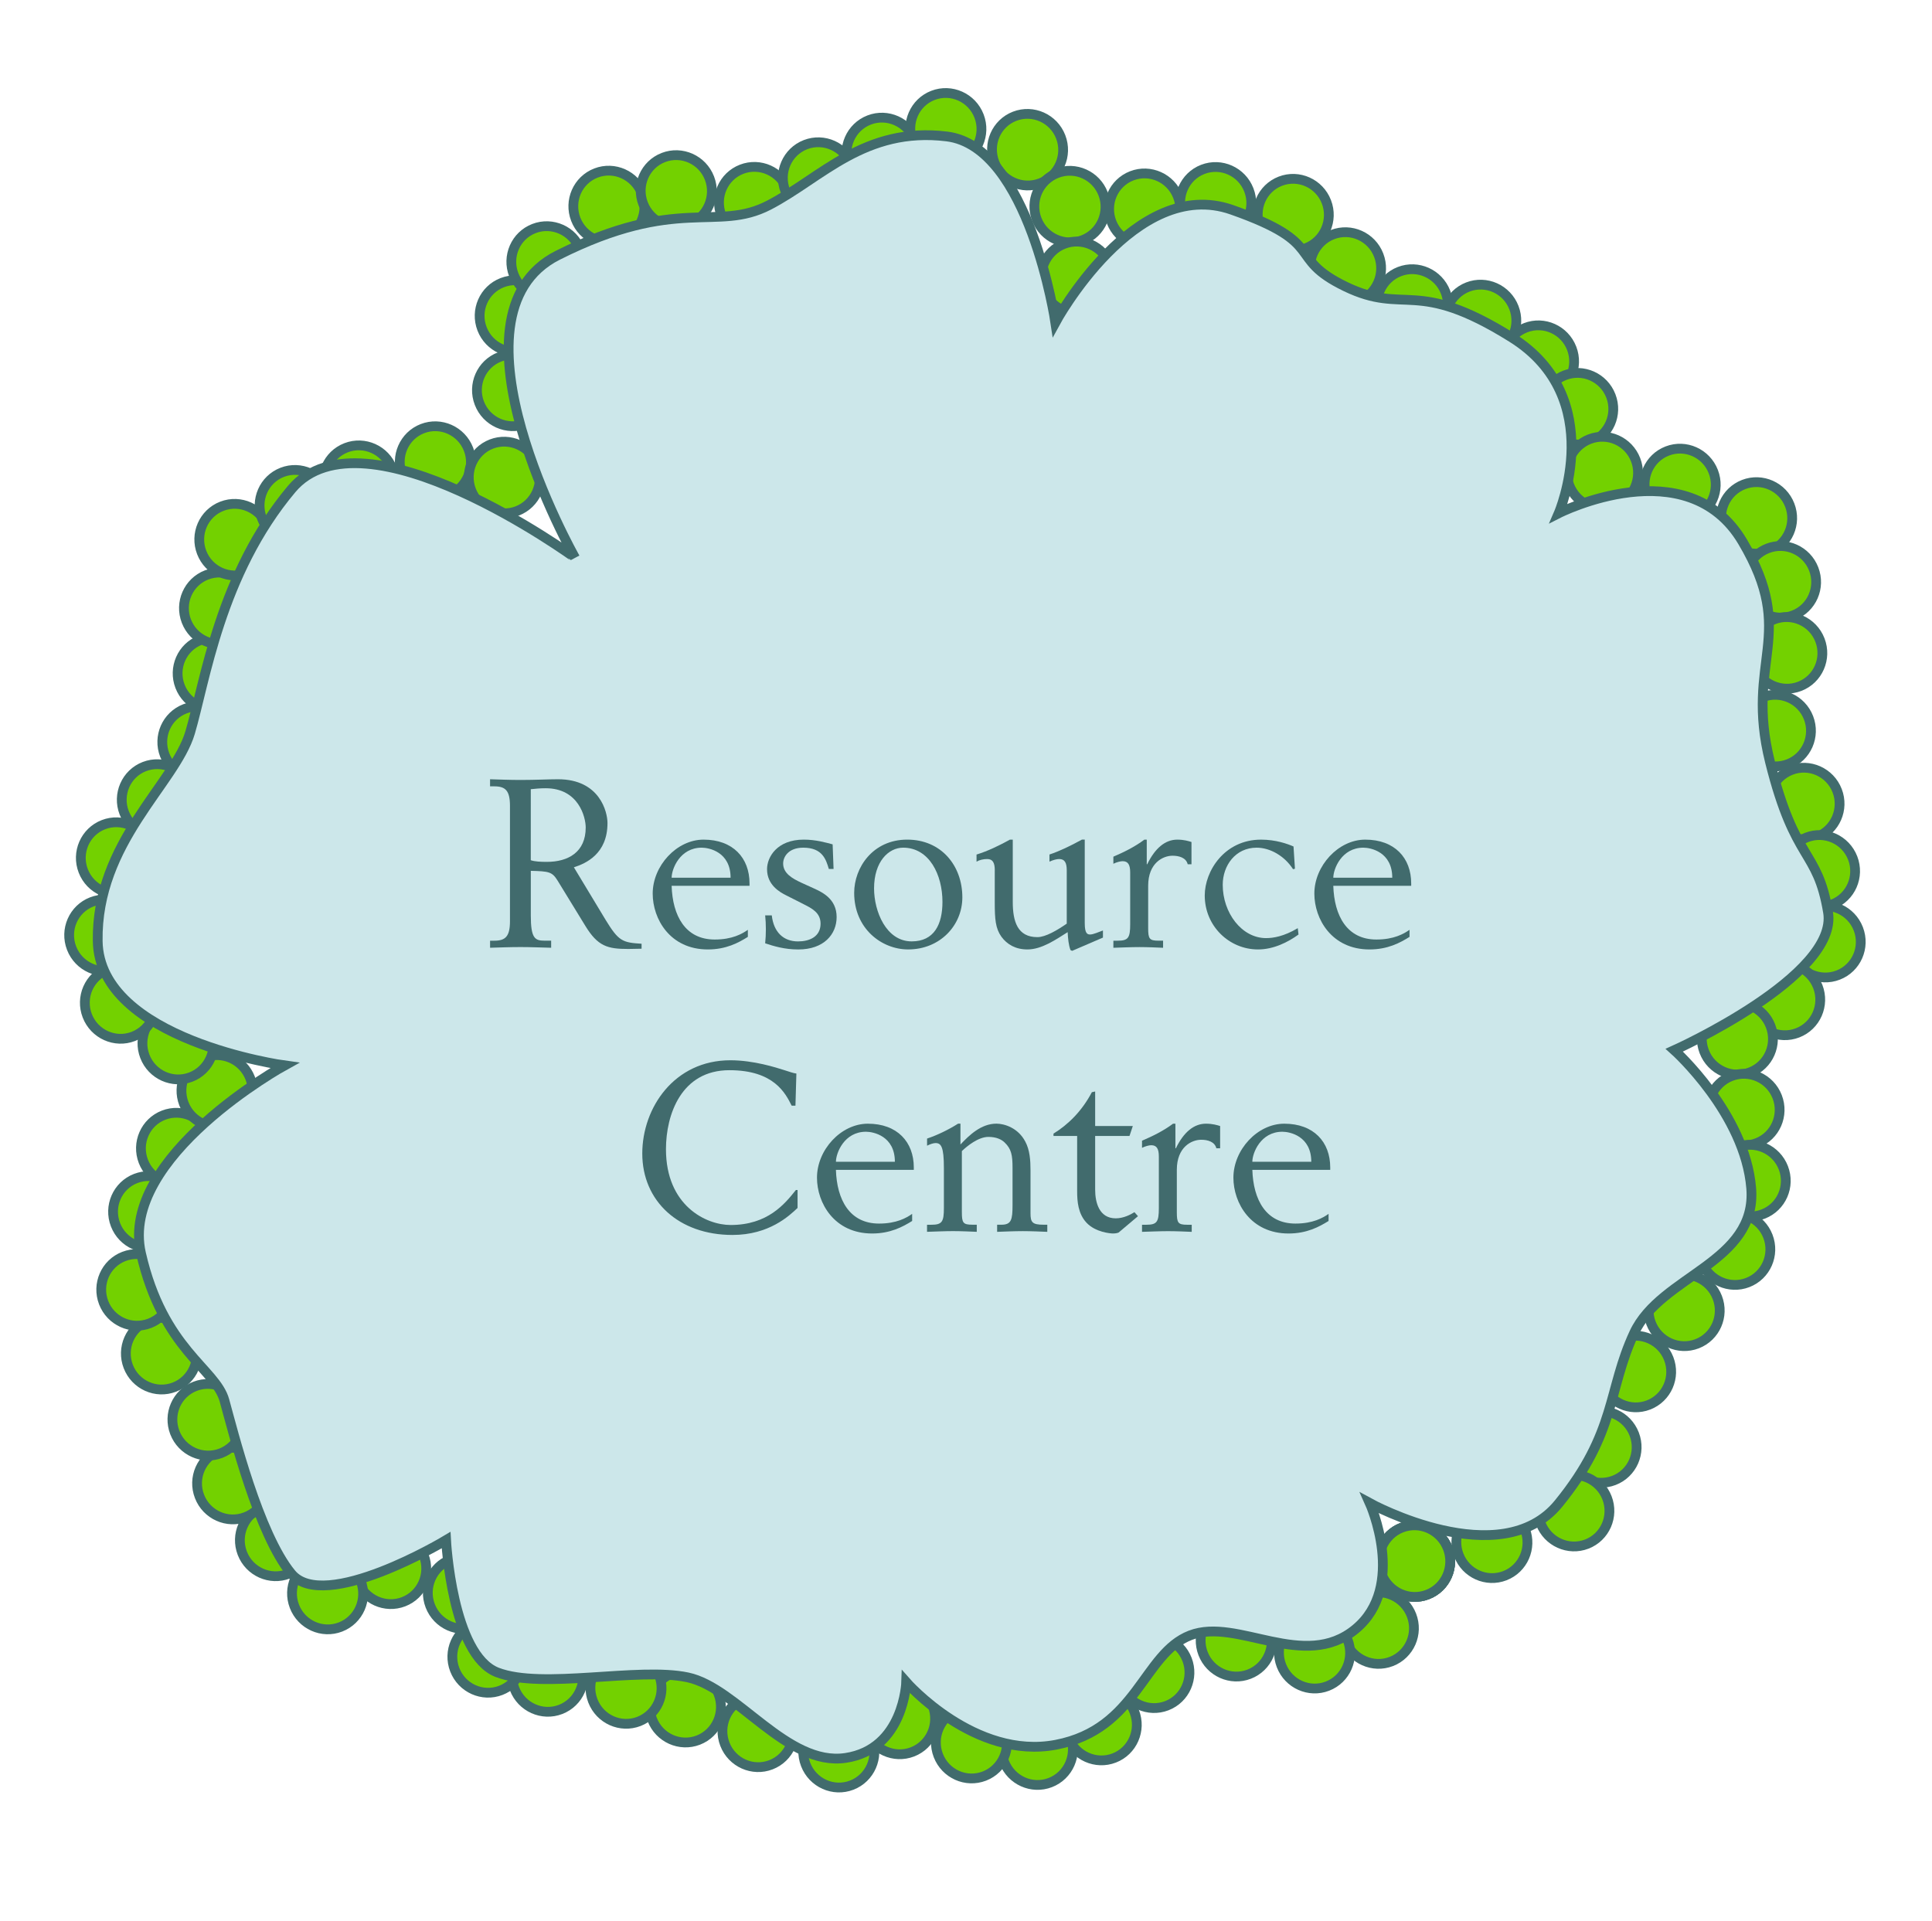 <?xml version="1.0" encoding="utf-8"?>
<!-- Generator: Adobe Illustrator 16.0.0, SVG Export Plug-In . SVG Version: 6.00 Build 0)  -->
<!DOCTYPE svg PUBLIC "-//W3C//DTD SVG 1.1//EN" "http://www.w3.org/Graphics/SVG/1.1/DTD/svg11.dtd">
<svg version="1.1" id="flower" xmlns="http://www.w3.org/2000/svg" xmlns:xlink="http://www.w3.org/1999/xlink" x="0px" y="0px"
	 width="174px" height="173px" viewBox="0 0 174 173" enable-background="new 0 0 174 173" xml:space="preserve">
<g>
	
		<ellipse transform="matrix(0.36 0.933 -0.933 0.36 212.726 -28.955)" fill="#73D100" stroke="#416B6D" stroke-width="0.88" stroke-miterlimit="10" cx="127.477" cy="140.636" rx="3.228" ry="3.201"/>
	<path fill="#73D100" stroke="#416B6D" stroke-width="0.88" stroke-miterlimit="10" d="M122.976,143.629
		c1.647-0.637,3.504,0.195,4.148,1.861c0.643,1.662-0.175,3.525-1.824,4.162c-1.646,0.637-3.502-0.193-4.146-1.857
		C120.513,146.129,121.329,144.266,122.976,143.629z"/>
	<path fill="#73D100" stroke="#416B6D" stroke-width="0.88" stroke-miterlimit="10" d="M117.226,145.848
		c1.646-0.637,3.506,0.195,4.146,1.861c0.645,1.666-0.173,3.527-1.82,4.162c-1.647,0.639-3.504-0.193-4.147-1.855
		C114.761,148.35,115.576,146.486,117.226,145.848z"/>
	
		<ellipse transform="matrix(0.36 0.933 -0.933 0.36 209.134 -9.319)" fill="#73D100" stroke="#416B6D" stroke-width="0.88" stroke-miterlimit="10" cx="111.36" cy="147.788" rx="3.227" ry="3.201"/>
	
		<ellipse transform="matrix(0.36 0.933 -0.933 0.36 207.05 -0.634)" fill="#73D100" stroke="#416B6D" stroke-width="0.88" stroke-miterlimit="10" cx="103.987" cy="150.657" rx="3.228" ry="3.199"/>
	<path fill="#73D100" stroke="#416B6D" stroke-width="0.88" stroke-miterlimit="10" d="M98.019,152.322
		c1.645-0.637,3.504,0.199,4.146,1.859c0.642,1.662-0.173,3.527-1.819,4.162c-1.65,0.639-3.508-0.193-4.149-1.857
		C95.554,154.826,96.368,152.961,98.019,152.322z"/>
	
		<ellipse transform="matrix(0.36 0.933 -0.933 0.36 206.782 13.636)" fill="#73D100" stroke="#416B6D" stroke-width="0.88" stroke-miterlimit="10" cx="93.451" cy="157.557" rx="3.228" ry="3.2"/>
	
		<ellipse transform="matrix(0.36 0.933 -0.933 0.36 202.453 18.757)" fill="#73D100" stroke="#416B6D" stroke-width="0.88" stroke-miterlimit="10" cx="87.55" cy="157.001" rx="3.228" ry="3.198"/>
	
		<ellipse transform="matrix(0.36 0.933 -0.933 0.36 196.262 23.443)" fill="#73D100" stroke="#416B6D" stroke-width="0.88" stroke-miterlimit="10" cx="81.041" cy="154.796" rx="3.229" ry="3.2"/>
	
		<ellipse transform="matrix(0.36 0.933 -0.933 0.36 195.574 30.426)" fill="#73D100" stroke="#416B6D" stroke-width="0.88" stroke-miterlimit="10" cx="75.602" cy="157.819" rx="3.228" ry="3.201"/>
	<path fill="#73D100" stroke="#416B6D" stroke-width="0.88" stroke-miterlimit="10" d="M67.103,152.932
		c1.649-0.639,3.508,0.195,4.149,1.861c0.642,1.66-0.173,3.525-1.823,4.162c-1.646,0.637-3.504-0.197-4.145-1.855
		C64.64,155.434,65.455,153.566,67.103,152.932z"/>
	
		<ellipse transform="matrix(0.36 0.933 -0.933 0.36 182.939 40.752)" fill="#73D100" stroke="#416B6D" stroke-width="0.88" stroke-miterlimit="10" cx="61.759" cy="153.749" rx="3.227" ry="3.2"/>
	<path fill="#73D100" stroke="#416B6D" stroke-width="0.88" stroke-miterlimit="10" d="M55.214,149.029
		c1.648-0.637,3.508,0.195,4.148,1.857c0.643,1.662-0.176,3.527-1.823,4.164s-3.504-0.195-4.146-1.859
		C52.751,151.529,53.566,149.666,55.214,149.029z"/>
	
		<ellipse transform="matrix(0.36 0.933 -0.933 0.36 172.419 50.558)" fill="#73D100" stroke="#416B6D" stroke-width="0.88" stroke-miterlimit="10" cx="49.352" cy="150.977" rx="3.23" ry="3.2"/>
	
		<ellipse transform="matrix(0.36 0.933 -0.933 0.36 167.388 54.469)" fill="#73D100" stroke="#416B6D" stroke-width="0.88" stroke-miterlimit="10" cx="43.979" cy="149.28" rx="3.225" ry="3.199"/>
	
		<ellipse transform="matrix(0.36 0.933 -0.933 0.36 160.6 52.853)" fill="#73D100" stroke="#416B6D" stroke-width="0.88" stroke-miterlimit="10" cx="41.766" cy="143.518" rx="3.229" ry="3.2"/>
	
		<ellipse transform="matrix(0.36 0.933 -0.933 0.36 154.354 57.505)" fill="#73D100" stroke="#416B6D" stroke-width="0.88" stroke-miterlimit="10" cx="35.238" cy="141.324" rx="3.227" ry="3.199"/>
	
		<ellipse transform="matrix(0.36 0.933 -0.933 0.36 152.802 64.318)" fill="#73D100" stroke="#416B6D" stroke-width="0.88" stroke-miterlimit="10" cx="29.517" cy="143.544" rx="3.227" ry="3.199"/>
	
		<ellipse transform="matrix(0.36 0.933 -0.933 0.36 145.321 65.652)" fill="#73D100" stroke="#416B6D" stroke-width="0.88" stroke-miterlimit="10" cx="24.811" cy="138.741" rx="3.227" ry="3.2"/>
	<path fill="#73D100" stroke="#416B6D" stroke-width="0.88" stroke-miterlimit="10" d="M19.79,130.615
		c1.646-0.635,3.504,0.199,4.147,1.863c0.641,1.658-0.174,3.525-1.82,4.16c-1.65,0.639-3.508-0.195-4.149-1.857
		C17.325,133.119,18.14,131.252,19.79,130.615z"/>
	<path fill="#73D100" stroke="#416B6D" stroke-width="0.88" stroke-miterlimit="10" d="M17.57,124.865
		c1.646-0.635,3.504,0.199,4.145,1.859c0.642,1.66-0.174,3.527-1.82,4.166c-1.65,0.637-3.507-0.199-4.149-1.859
		C15.105,127.369,15.919,125.504,17.57,124.865z"/>
	
		<ellipse transform="matrix(0.36 0.933 -0.933 0.36 212.726 -28.955)" fill="#73D100" stroke="#416B6D" stroke-width="0.88" stroke-miterlimit="10" cx="127.477" cy="140.636" rx="3.228" ry="3.201"/>
	
		<ellipse transform="matrix(0.36 0.933 -0.933 0.36 212.726 -28.955)" fill="#73D100" stroke="#416B6D" stroke-width="0.88" stroke-miterlimit="10" cx="127.477" cy="140.636" rx="3.228" ry="3.201"/>
	
		<ellipse transform="matrix(0.36 0.933 -0.933 0.36 123.078 64.447)" fill="#73D100" stroke="#416B6D" stroke-width="0.88" stroke-miterlimit="10" cx="14.555" cy="121.951" rx="3.228" ry="3.199"/>
	
		<ellipse transform="matrix(0.36 0.933 -0.933 0.36 116.288 62.845)" fill="#73D100" stroke="#416B6D" stroke-width="0.88" stroke-miterlimit="10" cx="12.332" cy="116.193" rx="3.228" ry="3.198"/>
	
		<ellipse transform="matrix(0.36 0.933 -0.933 0.36 110.419 57.354)" fill="#73D100" stroke="#416B6D" stroke-width="0.88" stroke-miterlimit="10" cx="13.4" cy="109.17" rx="3.228" ry="3.2"/>
	
		<ellipse transform="matrix(0.36 0.933 -0.933 0.36 106.709 51.353)" fill="#73D100" stroke="#416B6D" stroke-width="0.88" stroke-miterlimit="10" cx="15.916" cy="103.474" rx="3.227" ry="3.2"/>
	
		<ellipse transform="matrix(0.36 0.933 -0.933 0.36 104.207 44.616)" fill="#73D100" stroke="#416B6D" stroke-width="0.88" stroke-miterlimit="10" cx="19.571" cy="98.292" rx="3.23" ry="3.2"/>
	<path fill="#73D100" stroke="#416B6D" stroke-width="0.88" stroke-miterlimit="10" d="M14.869,90.988
		c1.649-0.637,3.506,0.195,4.147,1.857c0.641,1.658-0.173,3.527-1.822,4.164c-1.647,0.637-3.505-0.199-4.146-1.859
		C12.405,93.486,13.221,91.623,14.869,90.988z"/>
	<path fill="#73D100" stroke="#416B6D" stroke-width="0.88" stroke-miterlimit="10" d="M9.679,87.324
		c1.648-0.635,3.508,0.201,4.15,1.863s-0.174,3.525-1.823,4.164c-1.646,0.635-3.504-0.197-4.146-1.859
		C7.217,89.828,8.032,87.963,9.679,87.324z"/>
	
		<ellipse transform="matrix(0.36 0.933 -0.933 0.36 84.651 45.098)" fill="#73D100" stroke="#416B6D" stroke-width="0.88" stroke-miterlimit="10" cx="9.446" cy="84.265" rx="3.229" ry="3.2"/>
	
		<ellipse transform="matrix(0.361 0.933 -0.933 0.361 78.769 39.605)" fill="#73D100" stroke="#416B6D" stroke-width="0.88" stroke-miterlimit="10" cx="10.5" cy="77.251" rx="3.228" ry="3.2"/>
	
		<ellipse transform="matrix(0.36 0.933 -0.933 0.36 76.3 32.886)" fill="#73D100" stroke="#416B6D" stroke-width="0.88" stroke-miterlimit="10" cx="14.177" cy="72.062" rx="3.228" ry="3.2"/>
	
		<ellipse transform="matrix(0.36 0.933 -0.933 0.36 73.789 26.141)" fill="#73D100" stroke="#416B6D" stroke-width="0.88" stroke-miterlimit="10" cx="17.835" cy="66.87" rx="3.227" ry="3.199"/>
	
		<ellipse transform="matrix(0.36 0.933 -0.933 0.36 68.901 20.894)" fill="#73D100" stroke="#416B6D" stroke-width="0.88" stroke-miterlimit="10" cx="19.216" cy="60.686" rx="3.227" ry="3.198"/>
	
		<ellipse transform="matrix(0.36 0.933 -0.933 0.36 63.778 16.616)" fill="#73D100" stroke="#416B6D" stroke-width="0.88" stroke-miterlimit="10" cx="19.777" cy="54.798" rx="3.227" ry="3.2"/>
	
		<ellipse transform="matrix(0.36 0.933 -0.933 0.36 58.888 11.37)" fill="#73D100" stroke="#416B6D" stroke-width="0.88" stroke-miterlimit="10" cx="21.156" cy="48.611" rx="3.229" ry="3.2"/>
	
		<ellipse transform="matrix(0.36 0.933 -0.933 0.36 59.513 4.342)" fill="#73D100" stroke="#416B6D" stroke-width="0.88" stroke-miterlimit="10" cx="26.591" cy="45.557" rx="3.227" ry="3.198"/>
	
		<ellipse transform="matrix(0.36 0.933 -0.933 0.36 61.127 -2.437)" fill="#73D100" stroke="#416B6D" stroke-width="0.88" stroke-miterlimit="10" cx="32.34" cy="43.341" rx="3.226" ry="3.199"/>
	
		<ellipse transform="matrix(0.36 0.933 -0.933 0.36 63.923 -9.96)" fill="#73D100" stroke="#416B6D" stroke-width="0.88" stroke-miterlimit="10" cx="39.223" cy="41.623" rx="3.229" ry="3.201"/>
	<path fill="#73D100" stroke="#416B6D" stroke-width="0.88" stroke-miterlimit="10" d="M44.259,39.995
		c1.648-0.636,3.508,0.198,4.148,1.862c0.643,1.661-0.175,3.526-1.823,4.163c-1.647,0.637-3.505-0.197-4.146-1.858
		C41.796,42.497,42.611,40.631,44.259,39.995z"/>
	
		<ellipse transform="matrix(0.36 0.933 -0.933 0.36 62.344 -20.576)" fill="#73D100" stroke="#416B6D" stroke-width="0.88" stroke-miterlimit="10" cx="46.173" cy="35.164" rx="3.229" ry="3.2"/>
	
		<ellipse transform="matrix(0.36 0.933 -0.933 0.36 56.252 -25.08)" fill="#73D100" stroke="#416B6D" stroke-width="0.88" stroke-miterlimit="10" cx="46.41" cy="28.468" rx="3.228" ry="3.198"/>
	
		<ellipse transform="matrix(0.36 0.933 -0.933 0.36 53.536 -30.854)" fill="#73D100" stroke="#416B6D" stroke-width="0.88" stroke-miterlimit="10" cx="49.257" cy="23.596" rx="3.229" ry="3.198"/>
	
		<ellipse transform="matrix(0.36 0.933 -0.933 0.36 52.434 -39.285)" fill="#73D100" stroke="#416B6D" stroke-width="0.88" stroke-miterlimit="10" cx="54.863" cy="18.592" rx="3.227" ry="3.2"/>
	
		<ellipse transform="matrix(0.36 0.933 -0.933 0.36 55.017 -45.838)" fill="#73D100" stroke="#416B6D" stroke-width="0.88" stroke-miterlimit="10" cx="60.929" cy="17.194" rx="3.228" ry="3.201"/>
	
		<ellipse transform="matrix(0.36 0.933 -0.933 0.36 60.52 -51.72)" fill="#73D100" stroke="#416B6D" stroke-width="0.88" stroke-miterlimit="10" cx="67.958" cy="18.252" rx="3.228" ry="3.199"/>
	
		<ellipse transform="matrix(0.36 0.933 -0.933 0.36 62.135 -58.509)" fill="#73D100" stroke="#416B6D" stroke-width="0.88" stroke-miterlimit="10" cx="73.714" cy="16.035" rx="3.228" ry="3.201"/>
	
		<ellipse transform="matrix(0.36 0.933 -0.933 0.36 63.725 -65.283)" fill="#73D100" stroke="#416B6D" stroke-width="0.88" stroke-miterlimit="10" cx="79.454" cy="13.814" rx="3.228" ry="3.199"/>
	
		<ellipse transform="matrix(0.36 0.933 -0.933 0.36 65.331 -72.069)" fill="#73D100" stroke="#416B6D" stroke-width="0.88" stroke-miterlimit="10" cx="85.207" cy="11.594" rx="3.229" ry="3.2"/>
	
		<ellipse transform="matrix(0.36 0.933 -0.933 0.36 71.802 -77.717)" fill="#73D100" stroke="#416B6D" stroke-width="0.88" stroke-miterlimit="10" cx="92.548" cy="13.477" rx="3.228" ry="3.199"/>
	
		<ellipse transform="matrix(0.36 0.933 -0.933 0.36 79.012 -78.022)" fill="#73D100" stroke="#416B6D" stroke-width="0.88" stroke-miterlimit="10" cx="96.394" cy="18.599" rx="3.228" ry="3.201"/>
	<path fill="#73D100" stroke="#416B6D" stroke-width="0.88" stroke-miterlimit="10" d="M95.821,21.973
		c1.646-0.636,3.503,0.196,4.146,1.859c0.644,1.664-0.174,3.528-1.819,4.164C96.497,28.633,94.64,27.8,94,26.137
		C93.356,24.474,94.175,22.61,95.821,21.973z"/>
	
		<ellipse transform="matrix(0.36 0.933 -0.933 0.36 83.554 -84.135)" fill="#73D100" stroke="#416B6D" stroke-width="0.88" stroke-miterlimit="10" cx="103.109" cy="18.841" rx="3.23" ry="3.2"/>
	<path fill="#73D100" stroke="#416B6D" stroke-width="0.88" stroke-miterlimit="10" d="M108.327,15.256
		c1.65-0.637,3.509,0.197,4.148,1.86c0.643,1.66-0.172,3.527-1.821,4.164c-1.647,0.636-3.507-0.197-4.146-1.859
		C105.864,17.758,106.681,15.891,108.327,15.256z"/>
	
		<ellipse transform="matrix(0.36 0.933 -0.933 0.36 92.555 -96.329)" fill="#73D100" stroke="#416B6D" stroke-width="0.88" stroke-miterlimit="10" cx="116.512" cy="19.318" rx="3.228" ry="3.198"/>
	
		<ellipse transform="matrix(0.36 0.933 -0.933 0.36 100.068 -97.624)" fill="#73D100" stroke="#416B6D" stroke-width="0.88" stroke-miterlimit="10" cx="121.197" cy="24.133" rx="3.23" ry="3.2"/>
	<path fill="#73D100" stroke="#416B6D" stroke-width="0.88" stroke-miterlimit="10" d="M126.041,24.461
		c1.647-0.637,3.509,0.198,4.149,1.858c0.64,1.666-0.178,3.532-1.823,4.168c-1.647,0.637-3.507-0.197-4.149-1.863
		C123.577,26.965,124.394,25.096,126.041,24.461z"/>
	
		<ellipse transform="matrix(0.36 0.933 -0.933 0.36 112.254 -105.986)" fill="#73D100" stroke="#416B6D" stroke-width="0.88" stroke-miterlimit="10" cx="133.399" cy="28.849" rx="3.227" ry="3.199"/>
	
		<ellipse transform="matrix(0.36 0.933 -0.933 0.36 119.011 -108.485)" fill="#73D100" stroke="#416B6D" stroke-width="0.88" stroke-miterlimit="10" cx="138.593" cy="32.519" rx="3.228" ry="3.2"/>
	
		<ellipse transform="matrix(0.36 0.933 -0.933 0.36 125.253 -109.061)" fill="#73D100" stroke="#416B6D" stroke-width="0.88" stroke-miterlimit="10" cx="142.151" cy="36.801" rx="3.229" ry="3.199"/>
	
		<ellipse transform="matrix(0.36 0.933 -0.933 0.36 132.059 -107.44)" fill="#73D100" stroke="#416B6D" stroke-width="0.88" stroke-miterlimit="10" cx="144.357" cy="42.557" rx="3.229" ry="3.2"/>
	
		<ellipse transform="matrix(0.36 0.933 -0.933 0.36 137.524 -113.304)" fill="#73D100" stroke="#416B6D" stroke-width="0.88" stroke-miterlimit="10" cx="151.377" cy="43.623" rx="3.228" ry="3.2"/>
	<path fill="#73D100" stroke="#416B6D" stroke-width="0.88" stroke-miterlimit="10" d="M157.042,43.64
		c1.649-0.636,3.506,0.194,4.146,1.858c0.644,1.663-0.174,3.525-1.819,4.16c-1.651,0.639-3.506-0.193-4.149-1.857
		C154.578,46.139,155.394,44.276,157.042,43.64z"/>
	
		<ellipse transform="matrix(0.36 0.933 -0.933 0.36 151.492 -116.138)" fill="#73D100" stroke="#416B6D" stroke-width="0.88" stroke-miterlimit="10" cx="160.43" cy="52.394" rx="3.228" ry="3.198"/>
	
		<ellipse transform="matrix(0.36 0.933 -0.933 0.36 157.818 -112.579)" fill="#73D100" stroke="#416B6D" stroke-width="0.88" stroke-miterlimit="10" cx="161.005" cy="58.797" rx="3.228" ry="3.2"/>
	
		<ellipse transform="matrix(0.36 0.933 -0.933 0.36 163.712 -107.092)" fill="#73D100" stroke="#416B6D" stroke-width="0.88" stroke-miterlimit="10" cx="159.925" cy="65.799" rx="3.227" ry="3.201"/>
	<path fill="#73D100" stroke="#416B6D" stroke-width="0.88" stroke-miterlimit="10" d="M161.31,69.363
		c1.65-0.638,3.51,0.198,4.148,1.856c0.645,1.662-0.172,3.529-1.82,4.168c-1.647,0.635-3.506-0.201-4.146-1.863
		C158.851,71.864,159.664,69.999,161.31,69.363z"/>
	<path fill="#73D100" stroke="#416B6D" stroke-width="0.88" stroke-miterlimit="10" d="M162.711,75.428
		c1.647-0.637,3.505,0.197,4.147,1.861c0.64,1.66-0.174,3.527-1.821,4.163s-3.507-0.196-4.147-1.856
		C160.248,77.932,161.063,76.065,162.711,75.428z"/>
	
		<ellipse transform="matrix(0.36 0.933 -0.933 0.36 184.314 -99.139)" fill="#73D100" stroke="#416B6D" stroke-width="0.88" stroke-miterlimit="10" cx="164.439" cy="84.815" rx="3.228" ry="3.199"/>
	
		<ellipse transform="matrix(0.36 0.933 -0.933 0.36 186.835 -92.401)" fill="#73D100" stroke="#416B6D" stroke-width="0.88" stroke-miterlimit="10" cx="160.785" cy="90.018" rx="3.229" ry="3.2"/>
	
		<ellipse transform="matrix(0.36 0.933 -0.933 0.36 187.423 -86.138)" fill="#73D100" stroke="#416B6D" stroke-width="0.88" stroke-miterlimit="10" cx="156.506" cy="93.562" rx="3.229" ry="3.2"/>
	<path fill="#73D100" stroke="#416B6D" stroke-width="0.88" stroke-miterlimit="10" d="M155.912,96.932
		c1.647-0.637,3.504,0.195,4.146,1.857c0.645,1.664-0.172,3.527-1.819,4.162c-1.649,0.637-3.506-0.193-4.146-1.855
		C153.447,99.432,154.263,97.568,155.912,96.932z"/>
	
		<ellipse transform="matrix(0.36 0.933 -0.933 0.36 200.082 -79.041)" fill="#73D100" stroke="#416B6D" stroke-width="0.88" stroke-miterlimit="10" cx="157.662" cy="106.339" rx="3.229" ry="3.202"/>
	
		<ellipse transform="matrix(0.36 0.933 -0.933 0.36 204.949 -73.793)" fill="#73D100" stroke="#416B6D" stroke-width="0.88" stroke-miterlimit="10" cx="156.268" cy="112.506" rx="3.228" ry="3.2"/>
	
		<ellipse transform="matrix(0.36 0.933 -0.933 0.36 207.173 -66.086)" fill="#73D100" stroke="#416B6D" stroke-width="0.88" stroke-miterlimit="10" cx="151.782" cy="118.044" rx="3.228" ry="3.2"/>
	<path fill="#73D100" stroke="#416B6D" stroke-width="0.88" stroke-miterlimit="10" d="M146.144,120.525
		c1.648-0.639,3.508,0.193,4.146,1.855c0.645,1.664-0.172,3.529-1.82,4.166c-1.646,0.639-3.504-0.197-4.146-1.859
		S144.497,121.16,146.144,120.525z"/>
	
		<ellipse transform="matrix(0.36 0.933 -0.933 0.36 213.872 -51.223)" fill="#73D100" stroke="#416B6D" stroke-width="0.88" stroke-miterlimit="10" cx="144.291" cy="130.355" rx="3.227" ry="3.201"/>
	
		<ellipse transform="matrix(0.36 0.933 -0.933 0.36 217.659 -45.19)" fill="#73D100" stroke="#416B6D" stroke-width="0.88" stroke-miterlimit="10" cx="141.771" cy="136.067" rx="3.227" ry="3.199"/>
	
		<ellipse transform="matrix(0.36 0.933 -0.933 0.36 215.594 -36.48)" fill="#73D100" stroke="#416B6D" stroke-width="0.88" stroke-miterlimit="10" cx="134.389" cy="138.917" rx="3.227" ry="3.199"/>
</g>
<path fill="#CCE7EA" stroke="#416B6D" stroke-width="0.88" stroke-miterlimit="10" d="M25.632,95.963
	c0,0-14.918,8.215-12.937,16.912c1.982,8.695,6.726,10.393,7.518,13.262c0.794,2.867,3.072,12.027,6.026,15.605
	c2.956,3.574,13.936-3.023,13.936-3.023s0.53,10.336,4.6,11.91c4.07,1.574,12.705-0.502,17.164,0.453
	c4.457,0.951,8.927,8.033,14.209,7.256c5.281-0.781,5.467-6.832,5.467-6.832s6.179,7.053,13.498,5.641
	c7.32-1.408,7.839-8.213,12.084-9.854c4.244-1.641,10.232,3.281,14.885-0.561c4.653-3.84,1.282-11.346,1.282-11.346
	s11.776,6.463,17.005,0.041c5.229-6.424,4.4-10.197,6.807-15.371c2.407-5.18,11.086-6.326,10.541-13.037
	c-0.547-6.713-6.926-12.428-6.926-12.428s14.812-6.664,13.846-12.425c-0.965-5.765-2.944-4.369-5.231-13.552
	c-2.287-9.187,2.535-11.362-2.461-19.817c-4.993-8.453-16.565-2.57-16.565-2.57s4.483-10.382-4.227-15.83
	c-8.708-5.446-9.566-1.965-14.987-4.593c-5.416-2.628-1.479-3.833-10.219-6.909c-8.737-3.077-15.899,10.15-15.899,10.15
	s-2.344-15.847-9.775-16.755c-7.428-0.908-11.299,3.736-16.016,6.185c-4.718,2.455-8.22-0.916-19.022,4.517
	c-10.8,5.43,1.554,27.243,1.554,27.243S32.74,36.354,26.269,44.042c-6.468,7.692-7.785,17.322-9.147,21.939
	c-1.363,4.615-8.461,9.873-8.322,18.784C8.938,93.678,25.632,95.963,25.632,95.963z"/>
<g>
	<path fill="#416B6D" d="M44.136,84.729h0.385c0.981,0,1.408-0.363,1.408-1.748V72.577c0-1.387-0.427-1.75-1.408-1.75h-0.385v-0.639
		c0.746,0.021,1.771,0.064,2.729,0.064c1.429,0,2.452-0.064,3.392-0.064c3.772,0,4.455,2.963,4.455,3.943
		c0,2.793-1.961,3.646-3.027,3.987l2.857,4.734c1.172,1.92,1.514,2.047,3.24,2.151v0.448c-0.405,0-0.789,0.023-1.193,0.023
		c-1.875,0-2.75-0.236-3.879-2.091l-2.496-4.073c-0.49-0.788-0.768-0.831-2.408-0.874v4.029c0,2.026,0.361,2.261,1.215,2.261h0.617
		v0.639c-0.938-0.021-1.832-0.063-2.771-0.063c-0.959,0-1.982,0.043-2.729,0.063v-0.638H44.136z M47.804,77.48
		c0.362,0.127,0.896,0.149,1.449,0.149c1.92,0,3.497-0.875,3.497-3.093c0-0.937-0.639-3.538-3.603-3.538
		c-0.512,0-0.918,0.041-1.344,0.086V77.48L47.804,77.48z"/>
	<path fill="#416B6D" d="M67.354,84.385c-0.854,0.535-1.961,1.132-3.604,1.132c-3.41,0-4.967-2.749-4.967-5.031
		c0-2.494,2.152-4.86,4.583-4.86c2.644,0,4.138,1.642,4.138,3.945v0.213h-7.016c0.086,2.708,1.236,4.84,3.88,4.84
		c1.578,0,2.474-0.513,2.985-0.875V84.385L67.354,84.385z M65.798,79.058c0-2.324-1.938-2.708-2.601-2.708
		c-1.962,0-2.708,1.918-2.708,2.708H65.798z"/>
	<path fill="#416B6D" d="M75.073,78.269h-0.426c-0.256-0.854-0.576-1.918-2.303-1.918c-1.344,0-1.812,0.832-1.812,1.428
		c0,0.875,0.809,1.345,1.641,1.728l1.172,0.533c0.685,0.319,2.004,0.916,2.004,2.558c0,1.557-1.15,2.921-3.453,2.921
		c-1.236,0-2.217-0.299-2.984-0.555c0.042-0.404,0.064-0.811,0.064-1.258c0-0.47-0.021-0.854-0.064-1.257h0.596
		c0.172,1.513,1.047,2.345,2.368,2.345c1.001,0,2.026-0.406,2.026-1.6c0-1.002-0.811-1.386-1.514-1.748l-1.6-0.811
		c-0.554-0.277-1.706-0.918-1.706-2.346c0-1.089,0.896-2.664,3.306-2.664c1.107,0,2.023,0.276,2.601,0.426L75.073,78.269z"/>
	<path fill="#416B6D" d="M81.703,75.625c3.07,0,4.968,2.344,4.968,5.201c0,2.516-2.004,4.69-4.881,4.69
		c-2.39,0-4.861-1.875-4.861-5.095C76.929,78.141,78.611,75.625,81.703,75.625z M81.341,76.35c-1.32,0-2.621,1.257-2.621,3.668
		c0,2.066,1.086,4.773,3.389,4.773c2.025,0,2.771-1.535,2.771-3.561C84.88,78.78,83.685,76.35,81.341,76.35z"/>
	<path fill="#416B6D" d="M89.593,78.396c0-0.702-0.191-1.022-0.683-1.022c-0.362,0-0.704,0.086-0.961,0.234v-0.639
		c0.979-0.299,2.006-0.789,3.007-1.344h0.256v5.606c0,1.771,0.428,3.177,2.217,3.177c0.748,0,1.812-0.64,2.645-1.215v-4.799
		c0-0.702-0.191-1.021-0.682-1.021c-0.234,0-0.532,0.084-0.875,0.233v-0.64c0.895-0.297,1.918-0.789,2.92-1.342h0.258v7.524
		c0,0.938,0.234,1.022,0.49,1.022c0.277,0,0.789-0.233,1.149-0.362v0.64l-2.771,1.194l-0.149-0.063
		c-0.171-0.426-0.235-1.087-0.257-1.621c-1.087,0.684-2.344,1.558-3.624,1.558c-1.065,0-1.834-0.447-2.347-1.15
		c-0.53-0.747-0.596-1.577-0.596-3.093v-2.878H89.593z"/>
	<path fill="#416B6D" d="M100.274,84.729h0.382c0.961,0,1.131-0.256,1.131-1.493v-4.647c0-0.703-0.192-1.022-0.683-1.022
		c-0.19,0-0.533,0.085-0.832,0.233v-0.639c0.896-0.384,1.917-0.874,2.793-1.535h0.214v2.217h0.043
		c0.703-1.449,1.619-2.217,2.707-2.217c0.598,0,1.001,0.127,1.278,0.213v2.004h-0.34c-0.147-0.596-0.789-0.768-1.365-0.768
		c-0.853,0-2.195,0.641-2.195,2.708v3.815c0,0.96,0.105,1.13,0.938,1.13h0.405v0.639c-0.491-0.021-1.429-0.063-2.132-0.063
		c-0.727,0-1.663,0.043-2.345,0.063L100.274,84.729L100.274,84.729z"/>
	<path fill="#416B6D" d="M116.946,84.174c-0.938,0.682-2.238,1.343-3.646,1.343c-2.602,0-4.798-2.11-4.798-4.861
		c0-2.196,1.771-5.03,5.075-5.03c1.321,0,2.389,0.383,2.92,0.617l0.129,2.004l-0.171,0.043c-0.746-1.174-2.047-1.939-3.282-1.939
		c-1.897,0-3.051,1.599-3.051,3.347c0,2.517,1.707,4.798,3.902,4.798c0.641,0,1.601-0.148,2.857-0.896L116.946,84.174z"/>
	<path fill="#416B6D" d="M126.945,84.385c-0.853,0.535-1.962,1.132-3.604,1.132c-3.41,0-4.968-2.749-4.968-5.031
		c0-2.494,2.154-4.86,4.584-4.86c2.644,0,4.138,1.642,4.138,3.945v0.213h-7.016c0.084,2.708,1.236,4.84,3.879,4.84
		c1.58,0,2.475-0.513,2.986-0.875L126.945,84.385L126.945,84.385z M125.39,79.058c0-2.324-1.94-2.708-2.603-2.708
		c-1.961,0-2.707,1.918-2.707,2.708H125.39z"/>
	<path fill="#416B6D" d="M71.64,99.59H71.3c-0.556-1.107-1.578-3.197-5.608-3.197c-4.328,0-5.714,3.984-5.714,7.119
		c0,5.074,3.604,6.824,5.82,6.824c3.348,0,4.883-1.896,5.883-3.154h0.149v1.619c-0.746,0.703-2.558,2.432-5.862,2.432
		c-4.842,0-8.123-3.049-8.123-7.334c0-4.117,2.877-8.4,7.931-8.4c2.11,0,4.136,0.66,4.882,0.896
		c0.404,0.127,0.811,0.275,1.066,0.299L71.64,99.59z"/>
	<path fill="#416B6D" d="M82.151,109.973c-0.854,0.531-1.963,1.129-3.604,1.129c-3.412,0-4.968-2.75-4.968-5.029
		c0-2.496,2.153-4.861,4.584-4.861c2.642,0,4.136,1.641,4.136,3.943v0.215h-7.015c0.086,2.705,1.237,4.838,3.881,4.838
		c1.578,0,2.474-0.512,2.984-0.875L82.151,109.973L82.151,109.973z M80.595,104.643c0-2.322-1.939-2.707-2.601-2.707
		c-1.962,0-2.708,1.918-2.708,2.707H80.595z"/>
	<path fill="#416B6D" d="M83.494,110.314h0.384c0.959,0,1.131-0.256,1.131-1.492v-3.625c0-1.918-0.256-2.24-0.746-2.24
		c-0.192,0-0.471,0.086-0.769,0.236v-0.641c0.896-0.299,1.919-0.787,2.793-1.344h0.214v1.877c0.788-0.832,1.854-1.877,3.239-1.877
		c0.726,0,1.961,0.385,2.601,1.619c0.406,0.748,0.469,1.688,0.469,2.582v3.857c0,0.83,0.148,1.045,1.193,1.045h0.319v0.641
		c-0.511-0.021-1.47-0.064-2.194-0.064c-0.769,0-1.748,0.043-2.324,0.064v-0.641h0.385c0.895,0,1.003-0.449,1.003-1.771v-3.346
		c0-1.154-0.108-1.707-0.705-2.283c-0.277-0.275-0.746-0.51-1.472-0.51c-0.896,0-1.897,0.809-2.387,1.277v5.498
		c0,0.963,0.105,1.133,0.938,1.133h0.404v0.641c-0.489-0.021-1.43-0.064-2.133-0.064c-0.726,0-1.662,0.043-2.346,0.064v-0.639h0.003
		V110.314z"/>
	<path fill="#416B6D" d="M94.88,102.105c1.321-0.812,2.559-2.025,3.455-3.73l0.297-0.064v3.111h3.392l-0.3,0.896h-3.092v4.838
		c0,1.152,0.362,2.58,1.855,2.58c0.702,0,1.342-0.34,1.684-0.555l0.318,0.361l-1.747,1.475c-0.147,0.061-0.319,0.082-0.512,0.082
		c-0.214,0-1.578-0.105-2.388-0.98c-0.746-0.811-0.832-1.896-0.832-2.834v-4.969H94.88V102.105L94.88,102.105z"/>
	<path fill="#416B6D" d="M102.853,110.314h0.385c0.96,0,1.13-0.256,1.13-1.492v-4.65c0-0.703-0.192-1.021-0.685-1.021
		c-0.19,0-0.531,0.084-0.83,0.234v-0.641c0.896-0.385,1.918-0.873,2.795-1.533h0.212v2.215h0.042
		c0.704-1.449,1.621-2.215,2.708-2.215c0.597,0,1.002,0.127,1.278,0.211v2.004h-0.34c-0.148-0.596-0.789-0.768-1.363-0.768
		c-0.854,0-2.197,0.641-2.197,2.709v3.814c0,0.961,0.105,1.133,0.938,1.133h0.404v0.639c-0.49-0.021-1.429-0.062-2.132-0.062
		c-0.726,0-1.662,0.043-2.345,0.062V110.314L102.853,110.314z"/>
	<path fill="#416B6D" d="M119.655,109.973c-0.854,0.531-1.962,1.129-3.604,1.129c-3.41,0-4.968-2.75-4.968-5.029
		c0-2.496,2.153-4.861,4.584-4.861c2.644,0,4.136,1.641,4.136,3.943v0.215h-7.014c0.085,2.705,1.235,4.838,3.881,4.838
		c1.577,0,2.473-0.512,2.984-0.875V109.973L119.655,109.973z M118.097,104.643c0-2.322-1.938-2.707-2.602-2.707
		c-1.961,0-2.707,1.918-2.707,2.707H118.097z"/>
</g>
</svg>
